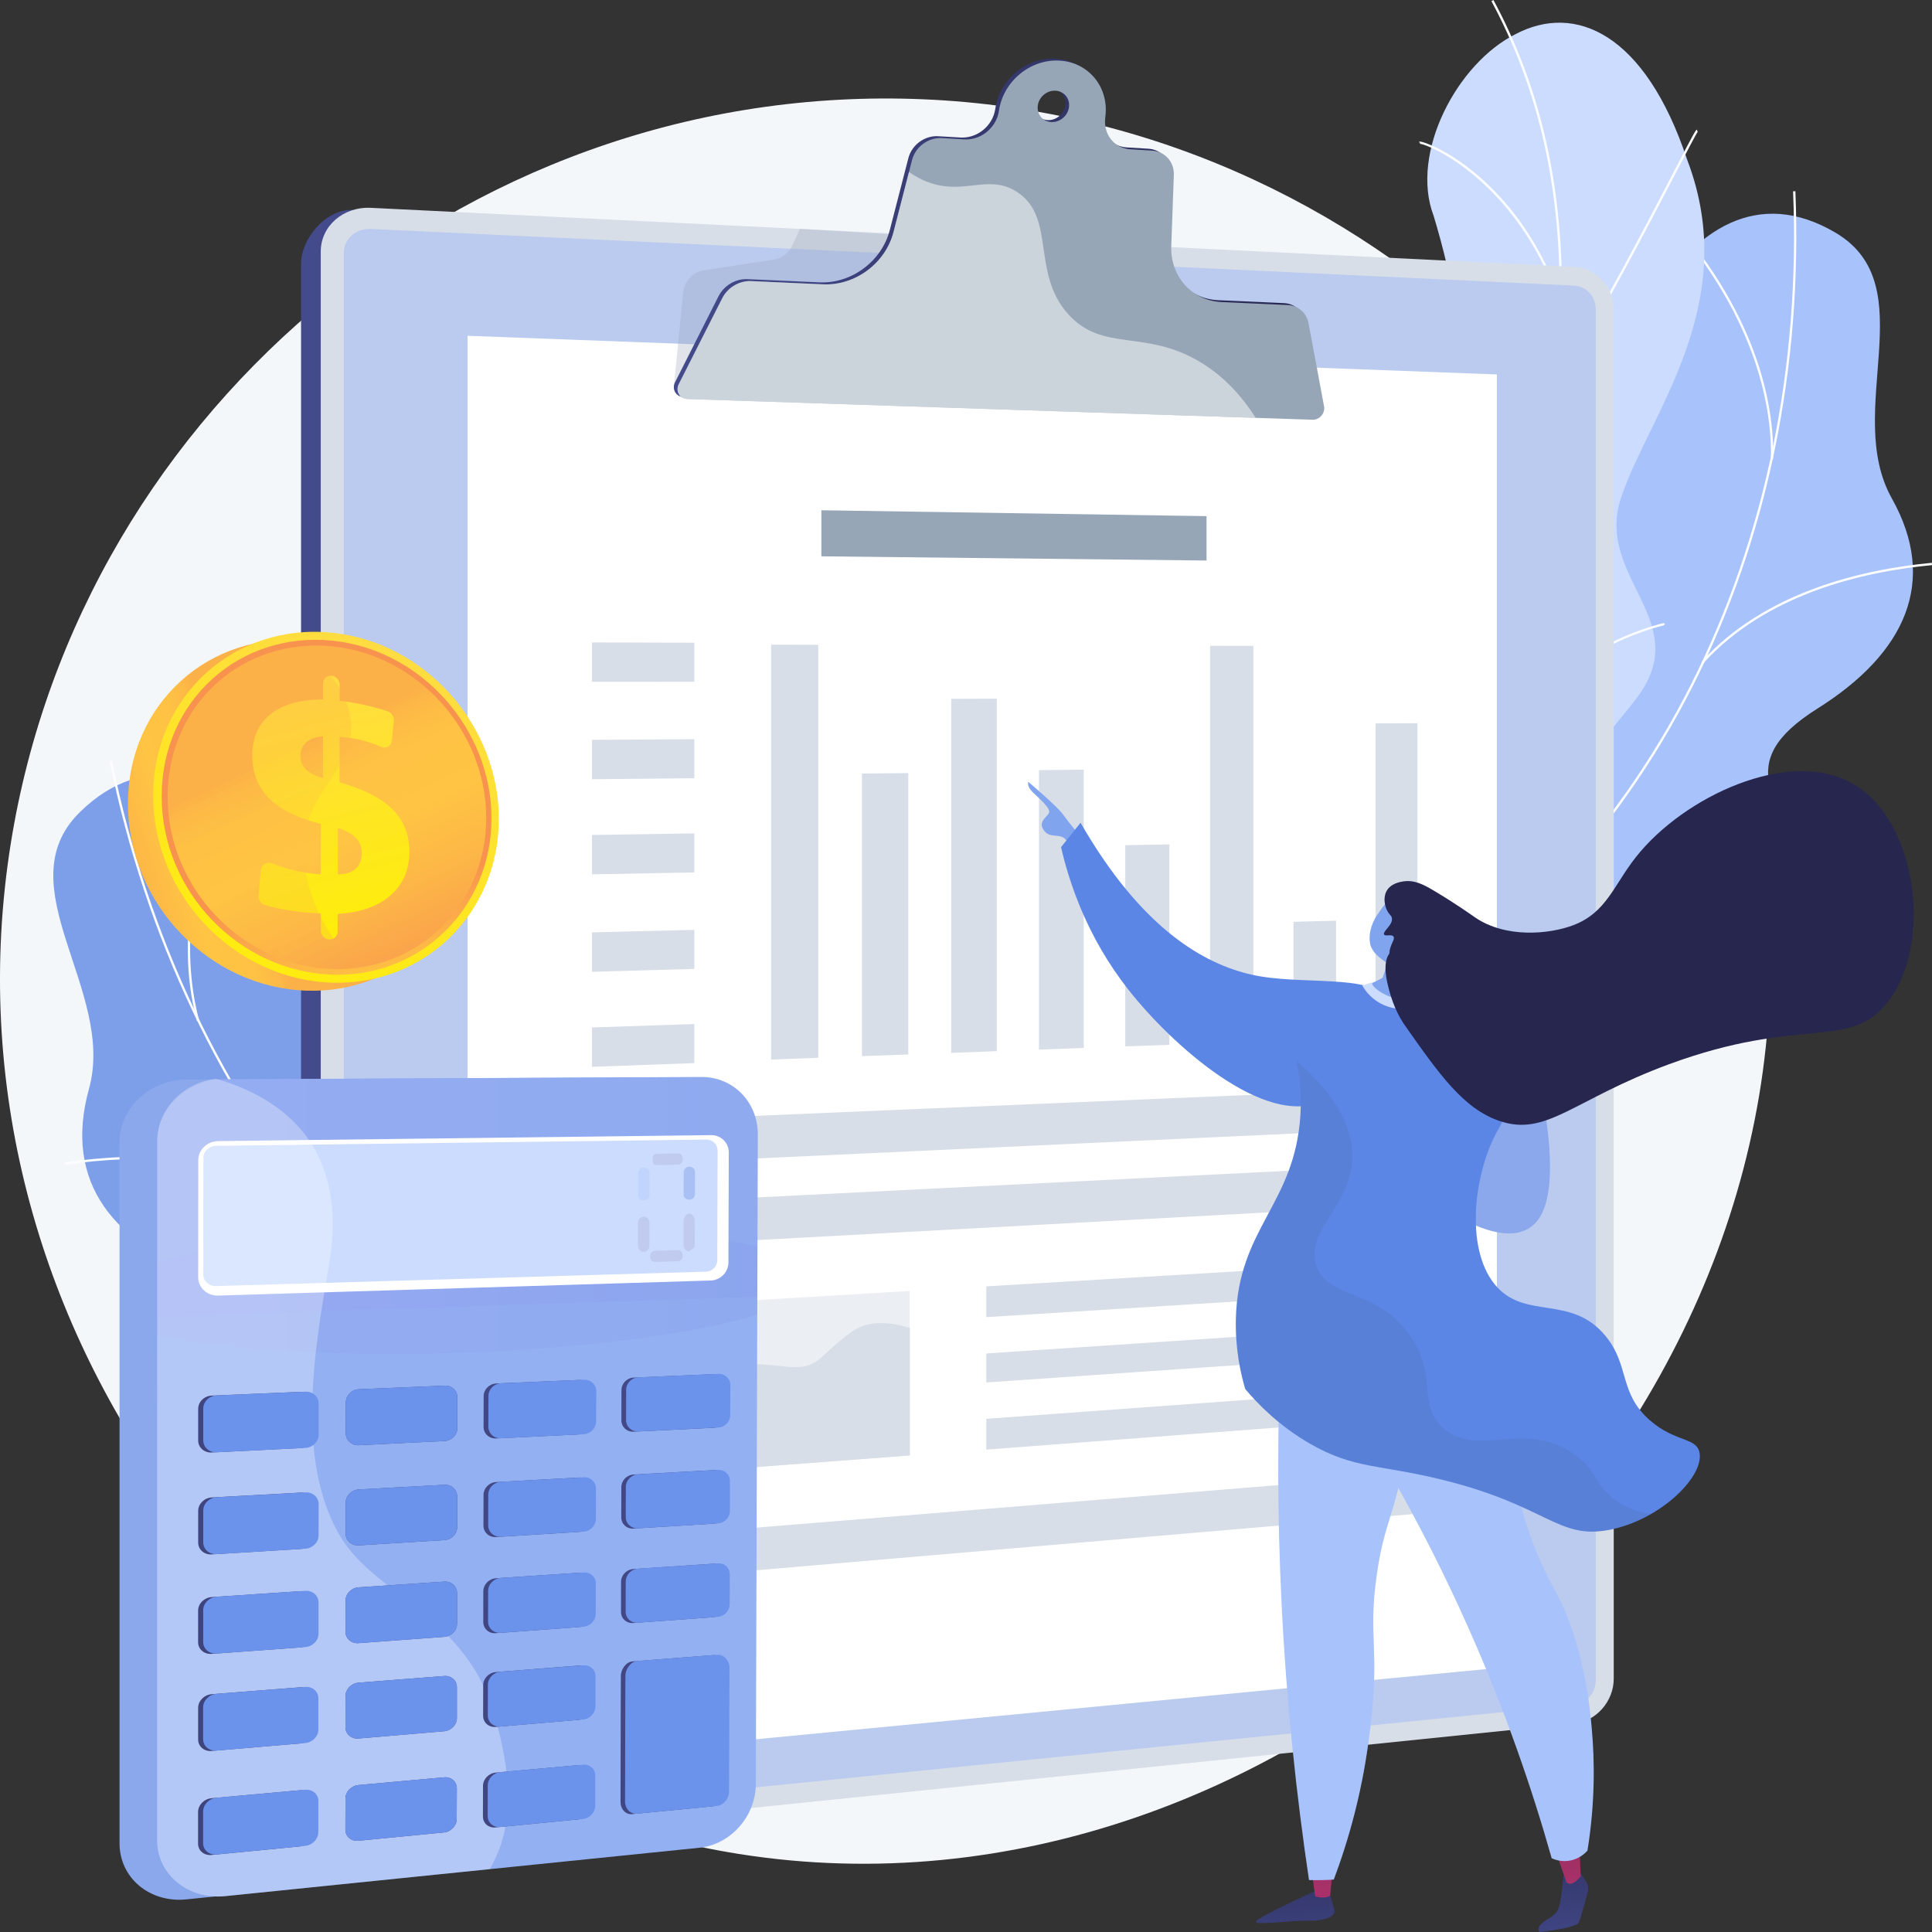 <svg width="110" height="110" viewBox="0 0 110 110" fill="none" xmlns="http://www.w3.org/2000/svg">
<rect x="0" y="0" width="110" height="110" fill="#333333" stroke="none"/>
<path d="M51.962 5.631C26.161 4.851 3.813 24.051 0.434 49.248C-3.255 76.799 17.065 101.585 42.066 105.556C73.165 110.493 103.329 81.926 100.62 50.934C98.581 27.585 78.19 6.426 51.962 5.631Z" fill="#F4F7FA"/>
<path d="M81.251 64.208C80.667 64.159 79.444 63.547 79.189 63.256C77.502 61.316 74.112 57.89 74.138 55.181C74.142 54.718 76.192 54.188 76.462 53.752C77.685 53.099 78.153 52.949 79.01 51.755C81.543 48.236 75.085 42.172 82.134 39.593C87.297 37.701 91.813 39.291 90.859 31.201C89.901 23.11 95.641 8.004 104.512 13.251C109.604 16.263 104.927 23.409 107.715 28.38C110.36 33.104 108.497 37.187 103.483 40.34C98.469 43.493 101.332 45.594 103.053 50.121C105.118 55.558 96.647 56.946 92.681 57.256C89.482 57.498 81.517 60.278 81.251 64.208Z" fill="#A8C2FB"/>
<path d="M76.75 59.45L76.686 59.334C85.116 54.722 91.899 47.661 96.307 38.911C100.501 30.585 102.503 20.898 102.091 10.893L102.222 10.889C102.634 20.916 100.628 30.63 96.423 38.974C92.008 47.744 85.202 54.826 76.75 59.45Z" fill="#FCFDFE"/>
<path d="M85.647 53.073L85.602 52.949C90.791 51.117 99.135 50.763 104.205 52.155L104.171 52.281C99.124 50.893 90.814 51.252 85.647 53.073Z" fill="#FCFDFE"/>
<path d="M80.024 57.61L79.93 57.517C81.951 55.513 82.879 52.569 82.684 48.762C82.542 45.971 81.816 42.792 80.521 39.314L80.645 39.269C81.943 42.762 82.677 45.952 82.815 48.759C83.013 52.602 82.07 55.58 80.024 57.61Z" fill="#FCFDFE"/>
<path d="M96.976 37.765L96.879 37.675C100.493 33.701 106.004 32.421 109.989 32.044L110 32.175C106.038 32.552 100.564 33.821 96.976 37.765Z" fill="#FCFDFE"/>
<path d="M100.957 26.141L100.826 26.137C100.89 23.544 100.217 18.315 95.008 12.434L95.109 12.348C100.344 18.263 101.021 23.529 100.957 26.141Z" fill="#FCFDFE"/>
<path d="M87.181 63.253C84.397 63.331 81.606 63.346 78.808 63.297C78.77 63.346 76.843 57.618 79.103 54.043C83.589 47.094 78.912 42.385 77.289 39.396C74.812 35.212 74.845 30.208 79.403 29.335C84.439 28.268 83.885 19.741 81.625 12.289C80.259 8.702 82.979 3.582 86.302 1.937C89.677 0.168 93.657 1.877 96.056 9.083C99.221 17.36 93.863 23.625 92.299 28.328C90.758 32.944 96.673 35.425 93.055 39.911C90.043 43.859 85.931 47.042 88.322 50.919C90.754 54.748 90.941 58.189 87.181 63.253Z" fill="#CCDCFF"/>
<path d="M83.496 64.257C83.485 64.204 83.896 51.378 86.246 38.545C86.519 36.489 86.844 34.403 87.159 32.388C87.997 26.992 88.865 21.409 88.794 16.017C88.715 9.99 87.443 4.773 84.914 0.063L85.03 0C87.574 4.728 88.846 9.964 88.928 16.013C89 21.416 88.132 27.003 87.29 32.406C86.975 34.421 86.654 36.504 86.377 38.564C84.035 51.364 83.619 64.16 83.627 64.234L83.496 64.257Z" fill="#FCFDFE"/>
<path d="M88.686 21.983L88.573 21.913C91.009 18.032 93.819 12.628 95.327 9.725C96.543 7.385 96.554 7.385 96.625 7.385L96.629 7.516V7.448L96.666 7.501C96.595 7.575 96.086 8.549 95.443 9.785C93.935 12.691 91.121 18.095 88.686 21.983Z" fill="#FCFDFE"/>
<path d="M88.772 17.222C86.347 10.273 81.278 8.191 80.855 8.191H80.851V8.143L80.791 8.083C80.821 8.053 80.866 8.057 80.937 8.075C82.041 8.34 86.62 10.662 88.895 17.181L88.772 17.222Z" fill="#FCFDFE"/>
<path d="M84.97 46.878C84.768 43.232 83.257 39.534 80.477 35.892C79.029 33.992 77.289 32.186 75.306 30.526C75.164 30.406 75.111 30.361 75.093 30.343L75.194 30.257C75.205 30.272 75.291 30.343 75.392 30.425C77.379 32.093 79.126 33.903 80.581 35.813C83.376 39.478 84.895 43.199 85.101 46.87L84.97 46.878Z" fill="#FCFDFE"/>
<path d="M85.662 42.9L85.539 42.851C87.866 37.041 94.649 35.474 94.735 35.474L94.795 35.526L94.761 35.597L94.731 35.541L94.739 35.604C94.672 35.616 87.986 37.101 85.662 42.9ZM94.698 35.481L94.728 35.541L94.698 35.481Z" fill="#FCFDFE"/>
<path d="M83.59 62.156C83.373 60.592 82.347 58.04 78.699 54.763C78.497 54.58 78.497 54.58 78.497 54.547L78.565 54.543L78.621 54.506C78.632 54.52 78.707 54.588 78.793 54.662C82.471 57.965 83.507 60.547 83.724 62.133L83.59 62.156Z" fill="#FCFDFE"/>
<path d="M83.897 59.088L83.766 59.073C83.9 57.827 84.847 55.267 89.659 52.121C89.726 52.076 89.767 52.05 89.782 52.039L89.861 52.143C89.846 52.154 89.801 52.184 89.73 52.229C84.963 55.349 84.028 57.868 83.897 59.088Z" fill="#FCFDFE"/>
<path d="M40.001 91.091C40.566 90.905 41.632 89.998 41.812 89.651C43.009 87.322 45.539 83.106 44.85 80.426C44.734 79.967 42.575 79.941 42.201 79.572C40.828 79.221 40.33 79.183 39.189 78.209C35.822 75.336 40.749 67.764 33.136 66.913C27.557 66.29 23.471 68.959 22.45 60.708C21.428 52.457 12.067 38.881 4.558 46.229C0.248 50.445 6.616 56.394 5.067 61.991C3.593 67.313 6.436 70.906 12.168 72.817C17.904 74.728 15.581 77.5 14.974 82.4C14.248 88.289 22.981 87.613 26.988 86.96C30.21 86.438 38.781 87.266 40.001 91.091Z" fill="#7D9FE9"/>
<path d="M43.302 85.288C33.802 82.755 25.339 77.385 18.825 69.761C12.629 62.51 8.282 53.375 6.246 43.34L6.377 43.314C8.405 53.326 12.745 62.443 18.926 69.675C25.421 77.276 33.862 82.631 43.336 85.162L43.302 85.288Z" fill="#FCFDFE"/>
<path d="M14.392 84.822L14.328 84.706C19.009 82.102 27.363 80.434 32.949 80.993L32.934 81.124C27.371 80.568 19.053 82.225 14.392 84.822Z" fill="#FCFDFE"/>
<path d="M39.612 84.259C37.091 82.744 35.433 80.019 34.689 76.165C34.146 73.351 34.094 70.015 34.532 66.238L34.663 66.253C34.225 70.015 34.277 73.34 34.82 76.138C35.557 79.956 37.192 82.65 39.68 84.143L39.612 84.259Z" fill="#FCFDFE"/>
<path d="M17.987 68.697C13.475 65.66 7.739 65.723 3.724 66.313L3.706 66.182C7.746 65.589 13.516 65.525 18.062 68.589L17.987 68.697Z" fill="#FCFDFE"/>
<path d="M11.215 58.144C10.515 55.573 9.905 50.192 13.658 43.064L13.774 43.124C10.044 50.214 10.65 55.554 11.342 58.11L11.215 58.144Z" fill="#FCFDFE"/>
<path d="M88.516 15.893L20.133 11.949C18.558 11.87 17.14 13.587 17.14 15.028V102.857C17.14 104.854 19.182 105.257 20.758 105.096L88.516 98.193C89.754 98.066 90.753 96.935 90.753 95.67V18.3C90.753 17.032 89.754 15.953 88.516 15.893Z" fill="url(#paint0_linear)"/>
<path d="M89.642 15.196L21.12 11.833C19.545 11.755 18.262 12.871 18.262 14.319V102.831C18.262 104.283 19.545 105.328 21.12 105.164L89.642 98.129C90.88 98.003 91.879 96.864 91.879 95.585V17.621C91.879 16.341 90.88 15.255 89.642 15.196Z" fill="#D8DEE8"/>
<path opacity="0.3" d="M21.12 103.97C20.271 104.055 19.579 103.488 19.579 102.708V14.378C19.579 13.598 20.271 12.994 21.12 13.035L89.642 16.263C90.312 16.293 90.854 16.882 90.854 17.573V95.692C90.854 96.383 90.312 97.002 89.642 97.07L21.12 103.97Z" fill="#729EFF"/>
<path d="M85.227 94.972L26.62 100.604V19.118L85.227 21.319V94.972Z" fill="white"/>
<path opacity="0.3" d="M61.786 21.715L38.365 22.006L38.888 16.737C38.93 16.054 39.423 15.491 40.078 15.39L44.044 14.781C44.512 14.711 44.912 14.401 45.118 13.96L45.548 13.028L55.923 13.666L61.786 21.715Z" fill="#97A6B7"/>
<path d="M74.294 18.3C74.182 17.703 73.703 17.285 73.101 17.259L69.359 17.091C67.661 17.017 66.415 15.64 66.478 13.897L66.624 9.856C66.651 9.109 66.116 8.508 65.382 8.467L64.151 8.393C63.212 8.337 62.591 7.512 62.722 6.56C62.95 4.896 61.809 3.456 60.148 3.344C58.475 3.232 56.915 4.504 56.668 6.191C56.631 6.441 56.545 6.691 56.407 6.911C56.021 7.531 55.344 7.87 54.682 7.829L53.413 7.755C52.646 7.71 51.913 8.247 51.718 9.005L50.66 13.102C50.203 14.875 48.482 16.158 46.656 16.076L42.552 15.893C41.878 15.864 41.22 16.255 40.909 16.867L38.436 21.76C38.234 22.159 38.485 22.596 38.926 22.607L74.53 23.786C74.919 23.797 75.252 23.413 75.177 23.025L74.294 18.3ZM59.639 6.837C59.149 6.807 58.809 6.381 58.88 5.889C58.951 5.396 59.407 5.019 59.897 5.053C60.387 5.086 60.724 5.508 60.653 6.001C60.582 6.493 60.129 6.87 59.639 6.837Z" fill="url(#paint1_linear)"/>
<path d="M74.504 18.409C74.391 17.811 73.912 17.393 73.31 17.367L69.569 17.2C67.87 17.125 66.624 15.748 66.688 14.005L66.834 9.964C66.86 9.217 66.325 8.617 65.591 8.575L64.361 8.501C63.421 8.445 62.8 7.62 62.931 6.669C63.16 5.004 62.018 3.564 60.357 3.452C58.685 3.34 57.124 4.612 56.877 6.299C56.84 6.549 56.754 6.799 56.616 7.019C56.23 7.639 55.553 7.978 54.891 7.937L53.622 7.863C52.855 7.818 52.122 8.355 51.928 9.113L50.872 13.214C50.416 14.987 48.695 16.27 46.869 16.188L42.765 16.005C42.091 15.976 41.433 16.367 41.122 16.979L38.645 21.872C38.443 22.271 38.694 22.707 39.135 22.719L74.739 23.898C75.129 23.909 75.462 23.525 75.387 23.137L74.504 18.409ZM59.848 6.948C59.358 6.919 59.018 6.493 59.089 6.001C59.16 5.508 59.616 5.131 60.106 5.165C60.597 5.198 60.933 5.62 60.862 6.113C60.791 6.601 60.338 6.978 59.848 6.948Z" fill="#97A6B7"/>
<path opacity="0.5" d="M68.409 20.659C65.232 18.703 62.797 20.092 60.817 17.886C58.7 15.524 60.129 12.415 57.936 10.949C56.533 10.008 55.28 10.837 53.649 10.583C53.05 10.49 52.414 10.255 51.752 9.792L50.872 13.214C50.416 14.987 48.695 16.27 46.869 16.188L42.765 16.005C42.091 15.976 41.433 16.367 41.122 16.979L38.645 21.872C38.443 22.271 38.694 22.707 39.135 22.719L71.492 23.79C70.676 22.502 69.662 21.427 68.409 20.659Z" fill="white"/>
<path d="M68.694 31.914L46.765 31.675V29.052L68.694 29.387V31.914Z" fill="#97A6B7"/>
<path d="M46.59 60.226L43.903 60.327V36.705L46.59 36.713V60.226Z" fill="#D8DEE8"/>
<path d="M51.715 60.036L49.077 60.133V44.042L51.715 44.016V60.036Z" fill="#D8DEE8"/>
<path d="M56.755 59.849L54.158 59.947V39.788L56.755 39.78V59.849Z" fill="#D8DEE8"/>
<path d="M61.705 59.667L59.154 59.76V43.848L61.705 43.822V59.667Z" fill="#D8DEE8"/>
<path d="M66.577 59.488L64.066 59.577V48.121L66.577 48.076V59.488Z" fill="#D8DEE8"/>
<path d="M71.362 59.309L68.896 59.402V36.77L71.362 36.773V59.309Z" fill="#D8DEE8"/>
<path d="M76.072 59.133L73.644 59.222V52.483L76.072 52.42V59.133Z" fill="#D8DEE8"/>
<path d="M80.704 58.961L78.317 59.051V41.187L80.704 41.176V58.961Z" fill="#D8DEE8"/>
<path d="M80.705 68.567L33.82 71.108V68.641L80.705 66.29V68.567Z" fill="#D8DEE8"/>
<path d="M80.705 64.212L33.82 66.387V63.921L80.705 61.935V64.212Z" fill="#D8DEE8"/>
<path d="M80.705 86.184L33.82 90.196V87.729L80.705 83.908V86.184Z" fill="#D8DEE8"/>
<path opacity="0.5" d="M51.798 73.5V82.867L33.24 84.27V74.608L51.798 73.5Z" fill="#D8DEE8"/>
<path d="M33.24 80.251V84.273L51.801 82.867V75.608C50.739 75.272 49.467 75.131 48.49 75.825C46.451 77.284 46.709 78.038 44.58 77.795C42.915 77.605 41.06 77.448 39.63 78.657C38.744 79.407 38.287 80.176 37.011 80.154C35.807 80.127 34.404 79.377 33.24 80.251Z" fill="#D8DEE8"/>
<path d="M80.704 73.452L56.156 74.993V73.239L80.704 71.769V73.452Z" fill="#D8DEE8"/>
<path d="M80.704 77.015L56.156 78.713V77.06L80.704 75.429V77.015Z" fill="#D8DEE8"/>
<path d="M80.704 80.676L56.156 82.535V80.781L80.704 78.993V80.676Z" fill="#D8DEE8"/>
<path d="M39.532 38.817L33.703 38.821V36.578L39.532 36.593V38.817Z" fill="#D8DEE8"/>
<path d="M39.532 44.31L33.703 44.367V42.124L39.532 42.086V44.31Z" fill="#D8DEE8"/>
<path d="M39.532 49.673L33.703 49.781V47.538L39.532 47.449V49.673Z" fill="#D8DEE8"/>
<path d="M39.532 55.166L33.703 55.33V53.084L39.532 52.942V55.166Z" fill="#D8DEE8"/>
<path d="M39.532 60.529L33.703 60.741V58.498L39.532 58.304V60.529Z" fill="#D8DEE8"/>
<path d="M41.22 64.631L41.111 101.705C41.108 103.523 39.634 105.176 37.785 105.366L10.611 108.143C8.519 108.355 6.806 106.915 6.806 104.956V65.049C6.806 63.198 8.325 61.668 10.255 61.481C10.379 61.47 10.502 61.466 10.63 61.466L37.905 61.336C39.753 61.328 41.227 62.798 41.22 64.631Z" fill="#8AA8EB"/>
<path d="M43.147 64.604L43.035 101.566C43.031 103.38 41.639 105.018 39.806 105.205L12.815 107.959C10.735 108.172 8.95 106.742 8.95 104.791L8.954 65.018C8.954 63.171 10.506 61.648 12.422 61.465C12.545 61.454 12.71 61.45 12.837 61.45L39.929 61.32C41.77 61.309 43.154 62.779 43.147 64.604Z" fill="#93B1F2"/>
<g opacity="0.3">
<path opacity="0.3" d="M43.147 64.548L43.117 73.836L8.95 74.955V64.958C8.95 63.156 10.431 61.689 12.283 61.447C12.448 61.424 12.661 61.443 12.833 61.443L39.925 61.312C41.77 61.308 43.154 62.723 43.147 64.548Z" fill="url(#paint2_linear)"/>
<path opacity="0.3" d="M43.129 70.985L43.117 74.843C39.803 75.888 33.704 76.735 26.704 77.004C23.613 77.123 20.624 77.12 17.922 77.008C14.327 76.859 11.289 76.519 8.958 76.041V71.888C9.837 71.671 10.641 71.474 11.599 71.283C13.68 70.873 16.183 70.529 18.921 70.276C21.368 70.048 24.021 69.895 26.756 69.832C30.277 69.749 33.547 69.832 36.36 70.037C36.577 70.052 36.798 70.07 37.011 70.085C37.685 70.141 38.328 70.201 38.942 70.272C39.159 70.298 39.372 70.32 39.582 70.347C40.064 70.406 40.476 70.474 40.914 70.541C41.752 70.675 42.496 70.82 43.129 70.985Z" fill="url(#paint3_linear)"/>
</g>
<path d="M41.474 71.877C41.474 72.429 41.022 72.892 40.464 72.907L12.425 73.765C11.797 73.784 11.284 73.321 11.284 72.731L11.288 66.051C11.288 65.462 11.8 64.977 12.429 64.969L40.49 64.63C41.048 64.622 41.497 65.066 41.493 65.618L41.474 71.877Z" fill="white"/>
<path d="M40.839 71.754C40.839 72.104 40.55 72.395 40.199 72.403L12.295 73.224C11.898 73.235 11.576 72.944 11.576 72.571L11.58 65.921C11.58 65.548 11.902 65.242 12.302 65.238L40.221 64.883C40.573 64.88 40.857 65.16 40.857 65.51L40.839 71.754Z" fill="#CCDCFF"/>
<path opacity="0.3" d="M36.982 68.051C36.982 68.223 36.84 68.339 36.664 68.343H36.649C36.473 68.346 36.331 68.238 36.331 68.066L36.334 66.779C36.334 66.603 36.477 66.473 36.652 66.473H36.667C36.843 66.469 36.985 66.596 36.985 66.771L36.982 68.051Z" fill="#A8C2FB"/>
<path opacity="0.3" d="M39.567 68.007C39.567 68.178 39.425 68.298 39.252 68.302H39.238C39.066 68.305 38.923 68.193 38.923 68.022L38.927 66.738C38.927 66.566 39.069 66.432 39.241 66.428H39.256C39.428 66.424 39.571 66.555 39.571 66.727L39.567 68.007Z" fill="#5880D8"/>
<g opacity="0.3">
<path opacity="0.3" d="M36.974 70.933C36.974 71.104 36.832 71.279 36.656 71.283H36.641C36.465 71.287 36.323 71.123 36.323 70.947L36.327 69.623C36.327 69.451 36.469 69.279 36.645 69.276H36.66C36.835 69.272 36.978 69.436 36.978 69.608L36.974 70.933Z" fill="url(#paint4_linear)"/>
<path opacity="0.3" d="M39.559 70.88C39.559 71.052 39.417 71.108 39.245 71.242H39.23C39.057 71.246 38.915 71.067 38.915 70.895L38.919 69.511C38.919 69.339 39.061 69.104 39.233 69.1H39.248C39.42 69.096 39.563 69.324 39.563 69.496L39.559 70.88Z" fill="url(#paint5_linear)"/>
</g>
<g opacity="0.3">
<path opacity="0.3" d="M38.872 65.995C38.872 66.167 38.76 66.312 38.584 66.312L37.371 66.335C37.196 66.339 37.151 66.201 37.151 66.025V66.01C37.151 65.839 37.214 65.697 37.386 65.693L38.625 65.674C38.801 65.671 38.868 65.809 38.868 65.98V65.995H38.872Z" fill="url(#paint6_linear)"/>
<path opacity="0.3" d="M38.872 71.492C38.872 71.664 38.752 71.809 38.576 71.813L37.3 71.85C37.124 71.854 37.016 71.72 37.016 71.544V71.529C37.016 71.358 37.136 71.212 37.312 71.209L38.587 71.175C38.763 71.171 38.868 71.306 38.868 71.477V71.492H38.872Z" fill="url(#paint7_linear)"/>
</g>
<path opacity="0.3" d="M28.791 103.928C28.679 104.548 28.499 105.171 28.222 105.764C28.125 105.973 28.013 106.193 27.893 106.417L12.811 107.959C10.731 108.171 8.946 106.742 8.946 104.79L8.95 64.958C8.95 63.156 10.431 61.659 12.284 61.416C12.329 61.428 12.396 61.443 12.441 61.458C14.386 62.043 16.508 63.141 17.772 65.189C18.562 66.469 19.033 68.122 18.928 70.268C18.902 70.824 18.839 71.414 18.73 72.037C18.666 72.399 18.607 72.772 18.539 73.149C18.461 73.619 18.382 74.104 18.304 74.593C18.18 75.381 18.072 76.187 17.978 77C17.892 77.78 17.828 78.571 17.795 79.355C17.787 79.508 17.784 79.661 17.78 79.81C17.769 80.303 17.769 80.792 17.787 81.277C17.799 81.609 17.821 81.937 17.847 82.266C18.008 84.105 18.442 85.856 19.314 87.374C19.972 88.52 20.96 89.393 22 90.199C22.273 90.412 22.55 90.621 22.827 90.826C23.77 91.535 24.672 92.274 25.472 93.103C25.491 93.121 25.514 93.144 25.532 93.162C25.918 93.569 26.284 93.995 26.617 94.454C26.988 94.961 27.298 95.498 27.56 96.062C27.661 96.278 27.755 96.499 27.837 96.719C27.987 97.099 28.114 97.495 28.222 97.894C28.271 98.073 28.32 98.256 28.368 98.443C28.372 98.45 28.372 98.458 28.372 98.465C28.559 99.197 28.72 99.965 28.821 100.741C28.959 101.801 28.978 102.88 28.791 103.928Z" fill="white"/>
<path d="M17.862 81.702C17.862 82.094 17.525 82.426 17.11 82.449L12.051 82.699C11.628 82.721 11.284 82.415 11.284 82.02V80.21C11.284 79.814 11.628 79.478 12.051 79.46L17.113 79.247C17.529 79.228 17.862 79.534 17.862 79.922V81.702Z" fill="url(#paint8_linear)"/>
<path d="M26.041 81.314C26.041 81.699 25.715 82.027 25.315 82.046L20.429 82.285C20.021 82.303 19.688 82.005 19.688 81.617L19.692 79.837C19.692 79.448 20.025 79.116 20.432 79.098L25.319 78.892C25.719 78.874 26.041 79.172 26.041 79.557V81.314Z" fill="url(#paint9_linear)"/>
<path d="M33.677 80.948C33.677 81.325 33.363 81.65 32.974 81.669L28.248 81.9C27.851 81.919 27.53 81.624 27.533 81.243L27.537 79.493C27.537 79.109 27.859 78.784 28.256 78.769L32.981 78.568C33.366 78.553 33.681 78.844 33.681 79.225L33.677 80.948Z" fill="url(#paint10_linear)"/>
<path d="M41.321 80.587C41.321 80.96 41.018 81.273 40.64 81.292L36.072 81.516C35.69 81.535 35.379 81.243 35.379 80.867L35.383 79.146C35.383 78.769 35.694 78.452 36.079 78.433L40.647 78.239C41.022 78.225 41.325 78.512 41.325 78.885L41.321 80.587Z" fill="url(#paint11_linear)"/>
<path d="M17.858 87.438C17.858 87.83 17.521 88.166 17.11 88.192L12.051 88.502C11.629 88.528 11.284 88.229 11.284 87.83V86.02C11.284 85.624 11.629 85.285 12.051 85.259L17.11 84.983C17.525 84.96 17.858 85.259 17.858 85.651V87.438Z" fill="url(#paint12_linear)"/>
<path d="M26.029 86.949C26.029 87.334 25.704 87.666 25.303 87.688L20.421 87.987C20.013 88.013 19.68 87.718 19.68 87.326L19.684 85.55C19.684 85.162 20.017 84.826 20.424 84.803L25.307 84.538C25.707 84.516 26.029 84.811 26.029 85.195V86.949Z" fill="url(#paint13_linear)"/>
<path d="M33.666 86.494C33.666 86.871 33.351 87.196 32.962 87.222L28.241 87.513C27.844 87.535 27.526 87.248 27.526 86.864L27.53 85.113C27.53 84.729 27.852 84.4 28.248 84.382L32.974 84.124C33.359 84.102 33.673 84.393 33.673 84.77L33.666 86.494Z" fill="url(#paint14_linear)"/>
<path d="M41.306 86.039C41.306 86.412 41.003 86.729 40.629 86.751L36.064 87.031C35.682 87.054 35.372 86.77 35.372 86.393L35.376 84.673C35.376 84.296 35.686 83.975 36.072 83.953L40.636 83.703C41.01 83.684 41.313 83.968 41.31 84.337L41.306 86.039Z" fill="url(#paint15_linear)"/>
<path d="M17.85 93.035C17.85 93.427 17.514 93.767 17.102 93.797L12.047 94.166C11.625 94.196 11.28 93.901 11.28 93.506V91.699C11.28 91.304 11.625 90.961 12.047 90.931L17.102 90.595C17.517 90.569 17.85 90.864 17.85 91.252V93.035Z" fill="url(#paint16_linear)"/>
<path d="M26.022 92.45C26.022 92.834 25.696 93.17 25.296 93.196L20.413 93.554C20.005 93.584 19.672 93.293 19.672 92.905L19.676 91.129C19.676 90.74 20.009 90.401 20.417 90.375L25.3 90.05C25.7 90.024 26.022 90.315 26.022 90.696V92.45Z" fill="url(#paint17_linear)"/>
<path d="M33.651 91.905C33.651 92.282 33.337 92.61 32.951 92.64L28.229 92.987C27.833 93.017 27.515 92.73 27.515 92.345L27.518 90.599C27.518 90.214 27.84 89.886 28.237 89.86L32.959 89.546C33.344 89.52 33.658 89.808 33.658 90.184L33.651 91.905Z" fill="url(#paint18_linear)"/>
<path d="M41.291 91.356C41.291 91.726 40.988 92.05 40.614 92.076L36.049 92.409C35.667 92.435 35.357 92.155 35.357 91.778L35.361 90.061C35.361 89.684 35.671 89.36 36.057 89.334L40.621 89.031C40.995 89.005 41.298 89.289 41.295 89.658L41.291 91.356Z" fill="url(#paint19_linear)"/>
<path d="M17.847 98.495C17.847 98.887 17.51 99.23 17.099 99.264L12.048 99.693C11.625 99.73 11.281 99.435 11.281 99.043V97.237C11.281 96.842 11.625 96.495 12.048 96.461L17.102 96.066C17.518 96.032 17.851 96.323 17.851 96.715L17.847 98.495Z" fill="url(#paint20_linear)"/>
<path d="M26.014 97.816C26.014 98.2 25.689 98.536 25.288 98.57L20.409 98.984C20.002 99.017 19.669 98.73 19.669 98.342L19.672 96.566C19.672 96.178 20.005 95.834 20.413 95.804L25.292 95.424C25.692 95.394 26.014 95.677 26.014 96.062V97.816Z" fill="url(#paint21_linear)"/>
<path d="M33.64 97.181C33.64 97.558 33.325 97.89 32.94 97.924L28.222 98.323C27.826 98.357 27.507 98.073 27.507 97.693L27.511 95.946C27.511 95.566 27.833 95.23 28.23 95.2L32.951 94.83C33.337 94.801 33.651 95.08 33.651 95.457L33.64 97.181Z" fill="url(#paint22_linear)"/>
<path d="M17.843 104.346C17.843 104.734 17.506 105.085 17.095 105.126L12.044 105.615C11.621 105.656 11.277 105.369 11.277 104.973V103.167C11.277 102.772 11.621 102.421 12.044 102.383L17.095 101.928C17.51 101.891 17.843 102.178 17.843 102.566V104.346Z" fill="url(#paint23_linear)"/>
<path d="M26.003 103.566C26.003 103.951 25.677 104.29 25.281 104.331L20.406 104.805C19.998 104.846 19.665 104.563 19.665 104.175L19.669 102.402C19.669 102.014 20.002 101.671 20.409 101.633L25.288 101.193C25.689 101.156 26.01 101.439 26.01 101.82L26.003 103.566Z" fill="url(#paint24_linear)"/>
<path d="M33.628 102.839C33.628 103.216 33.314 103.552 32.929 103.589L28.211 104.048C27.814 104.085 27.496 103.809 27.496 103.425L27.5 101.682C27.5 101.301 27.822 100.962 28.218 100.924L32.936 100.499C33.322 100.465 33.636 100.742 33.636 101.119L33.628 102.839Z" fill="url(#paint25_linear)"/>
<path d="M40.584 94.237L36.019 94.592C35.638 94.621 35.349 95.051 35.349 95.427L35.346 96.394L35.342 97.2L35.334 100.842L35.331 101.913V102.615C35.331 102.992 35.615 103.328 35.997 103.29L40.558 102.846C40.932 102.809 41.257 102.417 41.257 102.048L41.261 101.357L41.265 100.301L41.276 96.704L41.28 95.909L41.283 94.954C41.28 94.584 40.954 94.207 40.584 94.237Z" fill="url(#paint26_linear)"/>
<path d="M18.143 81.691C18.143 82.083 17.806 82.415 17.395 82.438L12.34 82.688C11.917 82.71 11.573 82.404 11.573 82.008V80.198C11.573 79.803 11.917 79.467 12.34 79.448L17.395 79.236C17.81 79.217 18.143 79.519 18.143 79.911V81.691Z" fill="#6B93EC"/>
<path d="M26.041 81.314C26.041 81.699 25.716 82.027 25.316 82.046L20.429 82.285C20.021 82.303 19.688 82.005 19.688 81.617L19.692 79.837C19.692 79.448 20.025 79.116 20.433 79.098L25.319 78.892C25.72 78.874 26.041 79.172 26.041 79.557V81.314Z" fill="#6B93EC"/>
<path d="M33.939 80.937C33.939 81.314 33.624 81.635 33.239 81.658L28.521 81.889C28.124 81.908 27.806 81.613 27.806 81.232L27.81 79.482C27.81 79.098 28.132 78.773 28.528 78.758L33.25 78.557C33.636 78.542 33.95 78.833 33.95 79.213L33.939 80.937Z" fill="#6B93EC"/>
<path d="M41.576 80.572C41.576 80.945 41.273 81.258 40.899 81.277L36.338 81.501C35.956 81.519 35.646 81.228 35.646 80.852L35.65 79.131C35.65 78.754 35.96 78.437 36.346 78.418L40.91 78.224C41.284 78.21 41.587 78.497 41.584 78.87L41.576 80.572Z" fill="#6B93EC"/>
<path d="M18.138 87.423C18.138 87.815 17.801 88.151 17.39 88.177L12.339 88.487C11.916 88.513 11.572 88.214 11.572 87.815V86.005C11.572 85.609 11.916 85.27 12.339 85.247L17.393 84.971C17.809 84.949 18.142 85.247 18.142 85.639L18.138 87.423Z" fill="#6B93EC"/>
<path d="M26.029 86.949C26.029 87.334 25.703 87.666 25.303 87.688L20.42 87.987C20.013 88.013 19.68 87.718 19.68 87.326L19.683 85.55C19.683 85.162 20.016 84.826 20.424 84.803L25.307 84.538C25.707 84.516 26.029 84.811 26.029 85.195V86.949Z" fill="#6B93EC"/>
<path d="M33.928 86.479C33.928 86.856 33.614 87.18 33.228 87.207L28.51 87.494C28.114 87.516 27.796 87.229 27.796 86.844L27.799 85.098C27.799 84.714 28.121 84.389 28.518 84.367L33.236 84.109C33.621 84.087 33.935 84.378 33.935 84.755L33.928 86.479Z" fill="#6B93EC"/>
<path d="M41.559 86.023C41.559 86.393 41.256 86.714 40.882 86.736L36.321 87.016C35.94 87.038 35.629 86.755 35.629 86.378L35.633 84.661C35.633 84.284 35.943 83.964 36.325 83.941L40.886 83.691C41.26 83.672 41.563 83.956 41.559 84.326V86.023Z" fill="#6B93EC"/>
<path d="M18.135 93.017C18.135 93.409 17.799 93.748 17.387 93.778L12.336 94.147C11.913 94.177 11.569 93.883 11.569 93.487V91.681C11.569 91.285 11.913 90.942 12.336 90.912L17.387 90.576C17.802 90.55 18.135 90.841 18.135 91.233V93.017Z" fill="#6B93EC"/>
<path d="M26.023 92.45C26.023 92.834 25.697 93.17 25.297 93.196L20.414 93.554C20.006 93.584 19.673 93.293 19.673 92.905L19.677 91.129C19.677 90.74 20.01 90.401 20.418 90.375L25.3 90.05C25.701 90.024 26.023 90.315 26.023 90.696V92.45Z" fill="#6B93EC"/>
<path d="M33.917 91.886C33.917 92.263 33.603 92.592 33.218 92.621L28.503 92.965C28.107 92.995 27.789 92.707 27.789 92.327L27.793 90.58C27.793 90.2 28.114 89.867 28.511 89.841L33.229 89.528C33.614 89.502 33.929 89.789 33.925 90.166L33.917 91.886Z" fill="#6B93EC"/>
<path d="M41.545 91.338C41.545 91.707 41.242 92.032 40.868 92.058L36.311 92.39C35.929 92.416 35.619 92.136 35.623 91.759L35.627 90.043C35.627 89.666 35.937 89.341 36.319 89.315L40.88 89.013C41.254 88.987 41.553 89.27 41.553 89.64L41.545 91.338Z" fill="#6B93EC"/>
<path d="M18.128 98.473C18.128 98.861 17.791 99.208 17.379 99.241L12.332 99.671C11.909 99.708 11.565 99.417 11.565 99.021V97.215C11.565 96.82 11.909 96.472 12.332 96.439L17.379 96.047C17.791 96.013 18.128 96.305 18.128 96.696V98.473Z" fill="#6B93EC"/>
<path d="M26.015 97.816C26.015 98.2 25.689 98.536 25.289 98.57L20.41 98.984C20.002 99.017 19.669 98.73 19.669 98.342L19.673 96.566C19.673 96.177 20.006 95.834 20.414 95.804L25.293 95.424C25.693 95.394 26.015 95.677 26.015 96.062V97.816Z" fill="#6B93EC"/>
<path d="M33.901 97.159C33.901 97.536 33.587 97.868 33.202 97.902L28.488 98.301C28.091 98.335 27.773 98.051 27.773 97.67L27.777 95.928C27.777 95.547 28.098 95.211 28.495 95.181L33.209 94.816C33.595 94.786 33.909 95.066 33.905 95.442L33.901 97.159Z" fill="#6B93EC"/>
<path d="M18.124 104.32C18.124 104.708 17.787 105.059 17.376 105.097L12.332 105.585C11.909 105.626 11.565 105.339 11.565 104.944V103.141C11.565 102.746 11.909 102.395 12.332 102.357L17.379 101.902C17.791 101.865 18.128 102.152 18.128 102.54L18.124 104.32Z" fill="#6B93EC"/>
<path d="M26.003 103.566C26.003 103.951 25.678 104.29 25.281 104.331L20.406 104.805C19.998 104.846 19.665 104.563 19.665 104.175L19.669 102.402C19.669 102.014 20.002 101.671 20.41 101.633L25.289 101.193C25.689 101.156 26.011 101.439 26.011 101.82L26.003 103.566Z" fill="#6B93EC"/>
<path d="M33.891 102.813C33.891 103.189 33.577 103.525 33.191 103.563L28.481 104.022C28.088 104.059 27.766 103.783 27.766 103.398L27.77 101.656C27.77 101.275 28.091 100.936 28.484 100.898L33.195 100.473C33.58 100.439 33.895 100.715 33.891 101.092V102.813Z" fill="#6B93EC"/>
<path d="M40.846 94.215L36.289 94.569C35.907 94.599 35.612 95.028 35.608 95.405L35.604 96.372L35.6 97.178L35.593 100.82L35.589 101.891V102.589C35.589 102.966 35.885 103.302 36.263 103.264L40.816 102.824C41.19 102.787 41.505 102.399 41.508 102.025L41.512 101.335L41.516 100.279L41.527 96.685L41.531 95.89L41.534 94.939C41.534 94.566 41.22 94.185 40.846 94.215Z" fill="#6B93EC"/>
<path d="M74.801 107.701C74.801 107.701 71.561 109.172 71.508 109.403C71.456 109.638 73.592 109.325 74.464 109.358C75.336 109.392 76.054 109.134 75.976 108.765C75.897 108.395 75.59 107.47 75.59 107.47L74.801 107.701Z" fill="url(#paint27_linear)"/>
<path d="M74.68 106.511L74.879 107.966C74.879 107.966 75.391 108.149 75.736 107.933L75.882 106.336L74.68 106.511Z" fill="url(#paint28_linear)"/>
<path d="M89.939 106.544L90.317 107.149C90.421 107.317 90.455 107.522 90.403 107.713C90.272 108.213 90.006 109.19 89.894 109.448C89.737 109.795 87.641 110 87.641 110C87.641 110 87.454 109.739 87.888 109.422C88.322 109.104 88.603 109.056 88.756 108.586C88.91 108.119 89.011 106.795 89.011 106.795L89.939 106.544Z" fill="url(#paint29_linear)"/>
<path d="M88.367 105.011C88.505 105.119 89.179 107.16 89.179 107.16C89.179 107.16 89.396 107.436 89.811 107.03C90.227 106.619 89.998 106.847 89.998 106.847L89.92 104.843L88.367 105.011Z" fill="url(#paint30_linear)"/>
<path d="M72.9 77.284C72.728 81.624 72.721 86.337 72.971 91.375C73.252 97.047 73.821 102.287 74.531 107.041C74.797 107.048 75.074 107.052 75.366 107.041C75.564 107.037 75.755 107.026 75.938 107.015C76.309 106.029 76.746 104.735 77.139 103.186C77.551 101.559 77.802 100.1 77.977 98.704C78.602 93.789 77.869 93.36 78.378 89.718C78.827 86.494 79.463 86.367 80.211 81.784C81.023 76.814 80.417 76.071 80.125 75.799C78.875 74.653 75.934 75.433 72.9 77.284Z" fill="#A8C2FB"/>
<path opacity="0.3" d="M80.125 75.799C78.931 74.705 76.2 75.366 73.319 77.038C76.638 80.613 76.997 82.93 76.6 84.434C76.151 86.136 74.786 86.624 74.79 88.483C74.797 90.767 76.862 91.375 76.821 93.789C76.791 95.387 75.882 95.372 75.669 97.346C75.414 99.682 76.6 100.488 76.219 102.216C76.054 102.958 75.583 103.932 74.236 104.932C74.333 105.641 74.43 106.347 74.535 107.033C74.801 107.041 75.078 107.044 75.37 107.033C75.568 107.03 75.759 107.018 75.942 107.007C76.312 106.022 76.75 104.727 77.143 103.178C77.555 101.551 77.805 100.092 77.981 98.697C78.606 93.782 77.873 93.353 78.381 89.711C78.83 86.486 79.466 86.359 80.215 81.777C81.027 76.814 80.421 76.067 80.125 75.799Z" fill="#A8C2FB"/>
<path d="M74.954 77.21C77.809 81.378 80.892 86.565 83.645 92.775C85.726 97.465 87.237 101.872 88.345 105.798C88.494 105.869 88.85 106.007 89.302 105.947C89.92 105.865 90.29 105.474 90.384 105.365C90.837 102.552 90.784 100.167 90.631 98.447C90.534 97.346 90.358 95.51 89.654 93.245C88.865 90.707 88.322 90.565 87.293 87.882C86.227 85.098 86.485 84.4 85.46 80.915C85.041 79.482 84.338 77.351 83.178 74.802C80.439 75.605 77.696 76.407 74.954 77.21Z" fill="#A8C2FB"/>
<path d="M61.444 47.538C61.444 47.538 60.89 46.878 60.534 46.385C60.183 45.893 58.551 44.519 58.551 44.519C58.551 44.519 58.435 44.743 58.787 45.094C59.139 45.445 59.876 46.038 59.715 46.303C59.554 46.564 59.09 46.803 59.438 47.285C59.786 47.766 60.366 47.419 60.676 47.803C60.987 48.188 61.301 48.609 61.301 48.609L61.444 47.538Z" fill="#81A4EF"/>
<path d="M61.522 46.844C61.151 47.307 60.781 47.77 60.411 48.233C60.882 50.274 61.892 53.349 64.234 56.334C66.719 59.499 72.017 64.242 75.317 62.685C77.326 61.738 80.042 58.487 79.066 56.92C78.126 55.412 74.071 56.125 71.283 55.498C68.556 54.886 65.009 52.901 61.522 46.844Z" fill="#5B86E5"/>
<path d="M86.99 58.879C86.99 58.879 89.153 66.216 87.813 69.041C86.474 71.862 82.205 68.764 82.205 68.764L86.99 58.879Z" fill="#8AA8EB"/>
<path d="M80.266 56.166C77.49 56.118 75.354 56.207 74.171 57.435C72.922 58.734 74.243 60.144 74.041 63.477C73.726 68.582 70.501 69.895 70.366 75.071C70.322 76.814 70.647 78.232 70.898 79.083C71.631 79.956 72.828 81.18 74.576 82.191C77.12 83.662 78.572 83.363 82.197 84.27C88.131 85.751 88.696 87.658 91.611 87.106C94.555 86.546 97.096 84.012 96.751 82.654C96.546 81.84 95.36 82.098 93.96 80.885C92.157 79.322 92.804 77.773 91.424 76.079C89.437 73.645 86.78 75.217 85.089 73.108C83.376 70.974 83.944 66.682 85.295 64.32C86.178 62.779 86.53 60.984 87.278 59.372C87.342 59.237 87.409 59.017 87.371 58.748C87.222 57.711 85.471 57.185 84.146 56.8C82.126 56.211 80.495 56.17 80.266 56.166Z" fill="#5B86E5"/>
<path d="M77.565 56.11L78.108 55.931C78.108 55.931 78.269 56.666 80.027 56.722C81.004 56.7 81.621 56.14 81.621 56.14L81.999 56.405C81.999 56.405 81.202 57.446 79.896 57.446C78.22 57.45 77.565 56.11 77.565 56.11Z" fill="#CCDCFF"/>
<path d="M78.01 53.737C77.861 52.931 78.313 52.24 78.414 52.091C78.829 51.468 78.931 51.386 79.11 51.289L79.361 51.166C79.361 51.166 79.376 51.162 79.391 51.158C79.548 51.117 80.064 51.151 80.169 51.181C80.498 51.281 80.73 52.673 80.45 54.584C80.465 54.733 80.476 54.882 80.491 55.035C81.235 54.931 81.452 55.002 81.49 55.103C81.572 55.319 81.052 56.58 80.341 56.83C79.451 57.14 78.209 56.33 78.134 56.035C78.104 55.916 78.107 56.021 78.717 55.67C78.773 55.494 78.945 55.017 79.002 54.841C78.871 54.755 78.122 54.326 78.01 53.737Z" fill="#81A4EF"/>
<path d="M105.458 44.602C101.836 42.556 95.85 45.359 93.138 48.803C91.877 50.404 91.465 51.949 89.598 52.669C88.18 53.214 85.703 53.412 83.99 52.237C83.773 52.087 82.897 51.46 81.644 50.714C81.09 50.386 80.551 50.083 79.896 50.184C79.732 50.21 79.178 50.292 78.939 50.744C78.744 51.11 78.83 51.61 79.025 51.927C79.141 52.117 79.212 52.117 79.245 52.255C79.343 52.643 78.703 53.028 78.804 53.207C78.875 53.334 79.219 53.17 79.335 53.319C79.462 53.483 79.122 53.774 79.103 54.3C78.853 54.614 78.823 55.207 78.984 55.938C79.215 57.01 79.593 57.823 79.997 58.394C81.936 61.152 83.324 63.126 85.367 63.82C88.068 64.742 89.549 62.615 95.019 60.596C102.51 57.834 105.23 59.793 107.393 57.163C110.09 53.879 109.215 46.721 105.458 44.602Z" fill="#26264F"/>
<g opacity="0.3">
<path opacity="0.3" d="M89.527 82.725C86.735 80.874 84.206 82.99 82.234 81.363C80.611 80.019 81.943 78.269 80.184 75.907C78.257 73.317 75.578 73.978 74.942 72.045C74.284 70.044 76.929 68.686 76.993 65.906C77.026 64.488 76.386 62.641 73.838 60.428C73.977 61.238 74.115 62.223 74.041 63.48C73.726 68.585 70.501 69.899 70.366 75.075C70.322 76.818 70.647 78.236 70.898 79.087C71.631 79.96 72.828 81.184 74.576 82.195C77.12 83.665 78.572 83.367 82.197 84.274C88.131 85.755 88.696 87.662 91.611 87.11C92.46 86.949 93.276 86.625 93.998 86.21C93.148 86.08 92.516 85.792 92.033 85.457C90.757 84.572 90.982 83.688 89.527 82.725Z" fill="#364056"/>
</g>
<path d="M26.965 47.079C26.965 52.39 22.801 56.565 17.481 56.405C11.943 56.237 7.285 51.464 7.285 45.758C7.285 40.049 11.943 35.907 17.481 36.481C22.801 37.033 26.965 41.769 26.965 47.079Z" fill="url(#paint31_linear)"/>
<path d="M28.402 46.624C28.402 51.934 24.238 56.11 18.917 55.95C13.38 55.782 8.722 51.009 8.722 45.303C8.722 39.597 13.38 35.451 18.917 36.026C24.238 36.575 28.402 41.314 28.402 46.624Z" fill="url(#paint32_linear)"/>
<path d="M27.983 46.594C27.983 51.669 23.998 55.658 18.918 55.494C13.638 55.323 9.205 50.77 9.205 45.333C9.205 39.896 13.638 35.936 18.918 36.477C24.002 36.996 27.983 41.519 27.983 46.594Z" fill="url(#paint33_linear)"/>
<path d="M27.684 46.576C27.684 51.483 23.83 55.334 18.918 55.17C13.822 54.998 9.545 50.602 9.545 45.355C9.545 40.108 13.818 36.287 18.918 36.802C23.83 37.299 27.684 41.665 27.684 46.576Z" fill="url(#paint34_linear)"/>
<path d="M18.869 38.47C19.131 38.496 19.34 38.732 19.34 38.997V39.9C19.864 39.959 20.388 40.049 20.912 40.172C21.297 40.262 21.682 40.37 22.064 40.497C22.292 40.571 22.449 40.803 22.423 41.038L22.311 42.172C22.281 42.474 21.982 42.65 21.701 42.523C21.45 42.411 21.192 42.314 20.927 42.236C20.466 42.098 19.98 42.004 19.467 41.963L19.333 41.952V44.542C20.698 44.922 21.697 45.434 22.345 46.079C22.988 46.721 23.31 47.52 23.31 48.479C23.31 49.516 22.954 50.345 22.244 50.972C21.529 51.602 20.522 51.957 19.224 52.032V53.028C19.224 53.293 19.011 53.498 18.749 53.491H18.741C18.48 53.479 18.266 53.255 18.266 52.99V52.005L18.057 51.994C17.447 51.968 16.863 51.905 16.309 51.808C15.898 51.737 15.494 51.643 15.101 51.531C14.861 51.464 14.701 51.237 14.723 50.994L14.854 49.539C14.884 49.225 15.198 49.039 15.501 49.158C15.853 49.296 16.205 49.412 16.564 49.505C17.121 49.651 17.69 49.748 18.262 49.789L18.27 46.908C16.96 46.583 15.98 46.105 15.337 45.471C14.689 44.833 14.364 44.02 14.364 43.027C14.364 42.001 14.716 41.209 15.419 40.653C16.115 40.101 17.11 39.825 18.39 39.825V38.9C18.393 38.642 18.607 38.448 18.869 38.47ZM18.393 41.926C17.989 41.956 17.675 42.068 17.447 42.258C17.222 42.452 17.106 42.71 17.106 43.034C17.106 43.344 17.211 43.602 17.421 43.807C17.63 44.012 17.952 44.176 18.393 44.299V41.926ZM19.232 47.139V49.781C19.673 49.781 20.01 49.677 20.245 49.468C20.481 49.259 20.597 48.96 20.597 48.58C20.597 48.229 20.489 47.941 20.268 47.71C20.051 47.479 19.707 47.288 19.232 47.139Z" fill="url(#paint35_linear)"/>
<path opacity="0.3" d="M17.331 47.777C17.627 44.859 20.317 43.624 19.965 40.941C19.748 39.288 18.491 37.892 17.088 36.802C12.838 37.246 9.545 40.762 9.545 45.355C9.545 50.602 13.818 54.998 18.918 55.17C19.412 55.185 19.894 55.162 20.366 55.099C18.341 53.091 17.077 50.285 17.331 47.777Z" fill="url(#paint36_linear)"/>
<defs>
<linearGradient id="paint0_linear" x1="17.14" y1="58.534" x2="90.754" y2="58.534" gradientUnits="userSpaceOnUse">
<stop stop-color="#444B8C"/>
<stop offset="0.996" stop-color="#26264F"/>
</linearGradient>
<linearGradient id="paint1_linear" x1="38.364" y1="13.562" x2="75.184" y2="13.562" gradientUnits="userSpaceOnUse">
<stop stop-color="#444B8C"/>
<stop offset="0.996" stop-color="#26264F"/>
</linearGradient>
<linearGradient id="paint2_linear" x1="8.953" y1="68.138" x2="43.147" y2="68.138" gradientUnits="userSpaceOnUse">
<stop stop-color="#AA80F9"/>
<stop offset="0.996" stop-color="#6165D7"/>
</linearGradient>
<linearGradient id="paint3_linear" x1="8.953" y1="73.445" x2="43.128" y2="73.445" gradientUnits="userSpaceOnUse">
<stop stop-color="#AA80F9"/>
<stop offset="0.996" stop-color="#6165D7"/>
</linearGradient>
<linearGradient id="paint4_linear" x1="36.735" y1="68.324" x2="36.252" y2="79.376" gradientUnits="userSpaceOnUse">
<stop stop-color="#311944"/>
<stop offset="1" stop-color="#A03976"/>
</linearGradient>
<linearGradient id="paint5_linear" x1="39.331" y1="68.085" x2="38.815" y2="79.885" gradientUnits="userSpaceOnUse">
<stop stop-color="#311944"/>
<stop offset="1" stop-color="#A03976"/>
</linearGradient>
<linearGradient id="paint6_linear" x1="39.688" y1="66.078" x2="30.209" y2="65.662" gradientUnits="userSpaceOnUse">
<stop stop-color="#311944"/>
<stop offset="1" stop-color="#A03976"/>
</linearGradient>
<linearGradient id="paint7_linear" x1="39.749" y1="71.591" x2="29.549" y2="71.142" gradientUnits="userSpaceOnUse">
<stop stop-color="#311944"/>
<stop offset="1" stop-color="#A03976"/>
</linearGradient>
<linearGradient id="paint8_linear" x1="43.88" y1="64.693" x2="-10.055" y2="94.774" gradientUnits="userSpaceOnUse">
<stop stop-color="#444B8C"/>
<stop offset="0.996" stop-color="#3E4177"/>
</linearGradient>
<linearGradient id="paint9_linear" x1="45.036" y1="68.273" x2="-7.207" y2="97.411" gradientUnits="userSpaceOnUse">
<stop stop-color="#444B8C"/>
<stop offset="0.996" stop-color="#3E4177"/>
</linearGradient>
<linearGradient id="paint10_linear" x1="46.086" y1="71.632" x2="-4.603" y2="99.903" gradientUnits="userSpaceOnUse">
<stop stop-color="#444B8C"/>
<stop offset="0.996" stop-color="#3E4177"/>
</linearGradient>
<linearGradient id="paint11_linear" x1="47.516" y1="74.783" x2="-1.641" y2="102.2" gradientUnits="userSpaceOnUse">
<stop stop-color="#444B8C"/>
<stop offset="0.996" stop-color="#3E4177"/>
</linearGradient>
<linearGradient id="paint12_linear" x1="46.615" y1="68.95" x2="-7.583" y2="99.179" gradientUnits="userSpaceOnUse">
<stop stop-color="#444B8C"/>
<stop offset="0.996" stop-color="#3E4177"/>
</linearGradient>
<linearGradient id="paint13_linear" x1="47.65" y1="72.495" x2="-4.847" y2="101.775" gradientUnits="userSpaceOnUse">
<stop stop-color="#444B8C"/>
<stop offset="0.996" stop-color="#3E4177"/>
</linearGradient>
<linearGradient id="paint14_linear" x1="48.589" y1="75.819" x2="-2.346" y2="104.228" gradientUnits="userSpaceOnUse">
<stop stop-color="#444B8C"/>
<stop offset="0.996" stop-color="#3E4177"/>
</linearGradient>
<linearGradient id="paint15_linear" x1="49.911" y1="78.934" x2="0.515" y2="106.484" gradientUnits="userSpaceOnUse">
<stop stop-color="#444B8C"/>
<stop offset="0.996" stop-color="#3E4177"/>
</linearGradient>
<linearGradient id="paint16_linear" x1="49.371" y1="73.056" x2="-5.084" y2="103.428" gradientUnits="userSpaceOnUse">
<stop stop-color="#444B8C"/>
<stop offset="0.996" stop-color="#3E4177"/>
</linearGradient>
<linearGradient id="paint17_linear" x1="50.286" y1="76.567" x2="-2.46" y2="105.986" gradientUnits="userSpaceOnUse">
<stop stop-color="#444B8C"/>
<stop offset="0.996" stop-color="#3E4177"/>
</linearGradient>
<linearGradient id="paint18_linear" x1="51.114" y1="79.86" x2="-0.062" y2="108.403" gradientUnits="userSpaceOnUse">
<stop stop-color="#444B8C"/>
<stop offset="0.996" stop-color="#3E4177"/>
</linearGradient>
<linearGradient id="paint19_linear" x1="52.328" y1="82.941" x2="2.699" y2="110.622" gradientUnits="userSpaceOnUse">
<stop stop-color="#444B8C"/>
<stop offset="0.996" stop-color="#3E4177"/>
</linearGradient>
<linearGradient id="paint20_linear" x1="52.148" y1="77.011" x2="-2.557" y2="107.523" gradientUnits="userSpaceOnUse">
<stop stop-color="#444B8C"/>
<stop offset="0.996" stop-color="#3E4177"/>
</linearGradient>
<linearGradient id="paint21_linear" x1="52.943" y1="80.491" x2="-0.046" y2="110.045" gradientUnits="userSpaceOnUse">
<stop stop-color="#444B8C"/>
<stop offset="0.996" stop-color="#3E4177"/>
</linearGradient>
<linearGradient id="paint22_linear" x1="53.66" y1="83.754" x2="2.249" y2="112.429" gradientUnits="userSpaceOnUse">
<stop stop-color="#444B8C"/>
<stop offset="0.996" stop-color="#3E4177"/>
</linearGradient>
<linearGradient id="paint23_linear" x1="54.961" y1="81.342" x2="-0.012" y2="112.003" gradientUnits="userSpaceOnUse">
<stop stop-color="#444B8C"/>
<stop offset="0.996" stop-color="#3E4177"/>
</linearGradient>
<linearGradient id="paint24_linear" x1="55.633" y1="84.786" x2="2.384" y2="114.485" gradientUnits="userSpaceOnUse">
<stop stop-color="#444B8C"/>
<stop offset="0.996" stop-color="#3E4177"/>
</linearGradient>
<linearGradient id="paint25_linear" x1="56.235" y1="88.016" x2="4.573" y2="116.83" gradientUnits="userSpaceOnUse">
<stop stop-color="#444B8C"/>
<stop offset="0.996" stop-color="#3E4177"/>
</linearGradient>
<linearGradient id="paint26_linear" x1="55.859" y1="88.972" x2="6.186" y2="116.677" gradientUnits="userSpaceOnUse">
<stop stop-color="#444B8C"/>
<stop offset="0.996" stop-color="#3E4177"/>
</linearGradient>
<linearGradient id="paint27_linear" x1="73.231" y1="102.607" x2="74.031" y2="112.822" gradientUnits="userSpaceOnUse">
<stop offset="0.004" stop-color="#26264F"/>
<stop offset="1" stop-color="#444B8C"/>
</linearGradient>
<linearGradient id="paint28_linear" x1="75.308" y1="108.294" x2="75.162" y2="97.714" gradientUnits="userSpaceOnUse">
<stop stop-color="#AB316D"/>
<stop offset="1" stop-color="#792D3D"/>
</linearGradient>
<linearGradient id="paint29_linear" x1="88.438" y1="101.415" x2="89.239" y2="111.631" gradientUnits="userSpaceOnUse">
<stop offset="0.004" stop-color="#26264F"/>
<stop offset="1" stop-color="#444B8C"/>
</linearGradient>
<linearGradient id="paint30_linear" x1="89.245" y1="108.102" x2="89.1" y2="97.522" gradientUnits="userSpaceOnUse">
<stop stop-color="#AB316D"/>
<stop offset="1" stop-color="#792D3D"/>
</linearGradient>
<linearGradient id="paint31_linear" x1="13.752" y1="47.496" x2="2.282" y2="51.187" gradientUnits="userSpaceOnUse">
<stop stop-color="#FCB148"/>
<stop offset="0.052" stop-color="#FDBA46"/>
<stop offset="0.142" stop-color="#FFC244"/>
<stop offset="0.318" stop-color="#FFC444"/>
<stop offset="0.485" stop-color="#FDB946"/>
<stop offset="0.775" stop-color="#F99C4D"/>
<stop offset="0.866" stop-color="#F8924F"/>
<stop offset="1" stop-color="#F8924F"/>
</linearGradient>
<linearGradient id="paint32_linear" x1="23.036" y1="36.102" x2="12.835" y2="58.667" gradientUnits="userSpaceOnUse">
<stop stop-color="#FFDB44"/>
<stop offset="1" stop-color="#FEEF06"/>
</linearGradient>
<linearGradient id="paint33_linear" x1="21.151" y1="59.907" x2="19.184" y2="49.133" gradientUnits="userSpaceOnUse">
<stop stop-color="#FCB148"/>
<stop offset="0.052" stop-color="#FDBA46"/>
<stop offset="0.142" stop-color="#FFC244"/>
<stop offset="0.318" stop-color="#FFC444"/>
<stop offset="0.485" stop-color="#FDB946"/>
<stop offset="0.775" stop-color="#F99C4D"/>
<stop offset="0.866" stop-color="#F8924F"/>
<stop offset="1" stop-color="#F8924F"/>
</linearGradient>
<linearGradient id="paint34_linear" x1="16.96" y1="42.472" x2="25.072" y2="59.738" gradientUnits="userSpaceOnUse">
<stop stop-color="#FCB148"/>
<stop offset="0.052" stop-color="#FDBA46"/>
<stop offset="0.142" stop-color="#FFC244"/>
<stop offset="0.318" stop-color="#FFC444"/>
<stop offset="0.485" stop-color="#FDB946"/>
<stop offset="0.775" stop-color="#F99C4D"/>
<stop offset="0.866" stop-color="#F8924F"/>
<stop offset="1" stop-color="#F8924F"/>
</linearGradient>
<linearGradient id="paint35_linear" x1="16.635" y1="38.76" x2="20.712" y2="54.079" gradientUnits="userSpaceOnUse">
<stop stop-color="#FFDB44"/>
<stop offset="1" stop-color="#FEEF06"/>
</linearGradient>
<linearGradient id="paint36_linear" x1="14.563" y1="43.588" x2="22.659" y2="60.819" gradientUnits="userSpaceOnUse">
<stop stop-color="#FCB148"/>
<stop offset="0.052" stop-color="#FDBA46"/>
<stop offset="0.142" stop-color="#FFC244"/>
<stop offset="0.318" stop-color="#FFC444"/>
<stop offset="0.485" stop-color="#FDB946"/>
<stop offset="0.775" stop-color="#F99C4D"/>
<stop offset="0.866" stop-color="#F8924F"/>
<stop offset="1" stop-color="#F8924F"/>
</linearGradient>
</defs>
</svg>
